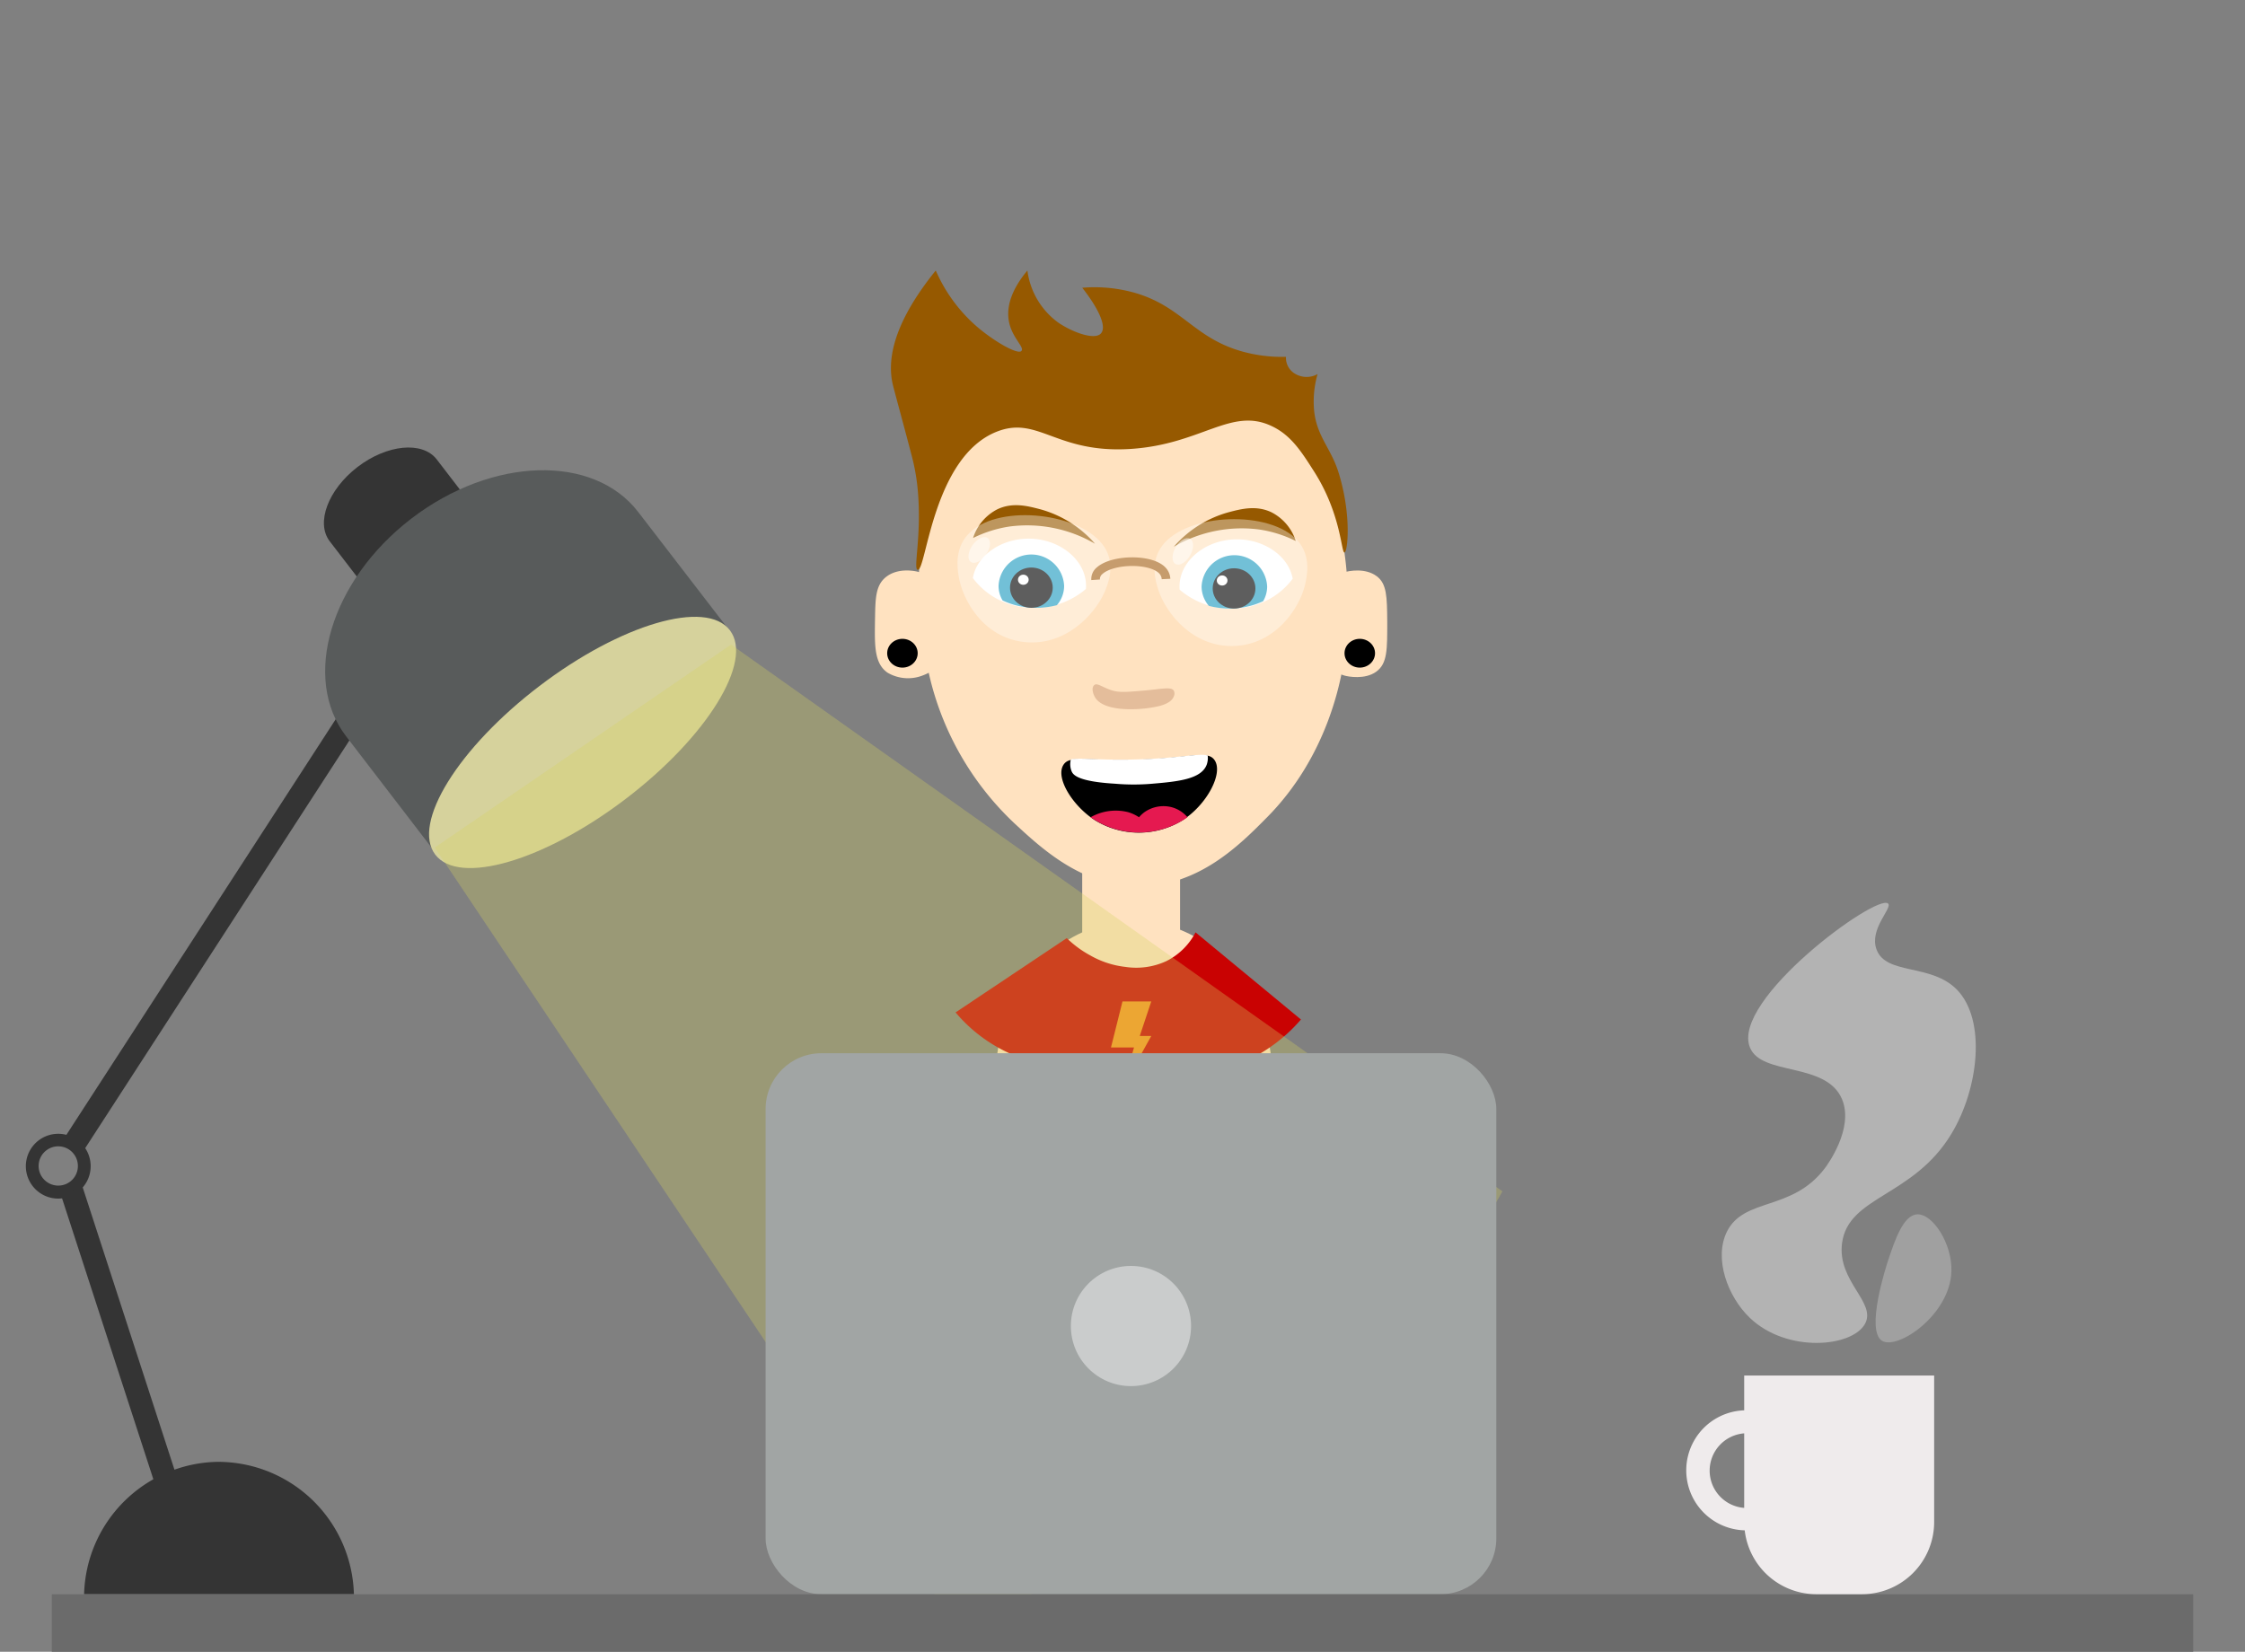 <svg xmlns="http://www.w3.org/2000/svg" viewBox="0 0 390 287"><rect x="0" y="0" width="390" height="287" fill="#808080" stroke="none"/><defs><style>.cls-1,.cls-10{fill:none;}.cls-2{fill:#343434;}.cls-3{fill:#ffe2c0;}.cls-4{fill:#965900;}.cls-5{fill:#e4bd9b;}.cls-20,.cls-21,.cls-6,.cls-8,.cls-9{fill:#fff;}.cls-7{fill:#1f9cc0;}.cls-8{opacity:0.37;}.cls-9{opacity:0.5;}.cls-10{stroke:#c69c6d;stroke-miterlimit:10;stroke-width:1.5px;}.cls-11{fill:#585b5b;}.cls-12{fill:#d6d29c;}.cls-13{fill:#e51950;}.cls-14{fill:#c90202;}.cls-15{fill:#f7931e;}.cls-16{fill:#d6d261;opacity:0.31;}.cls-17{fill:#a1a5a4;}.cls-18{fill:#cacccc;}.cls-19{fill:#6b6b6b;}.cls-20{opacity:0.4;}.cls-21{opacity:0.25;}.cls-22{fill:#efebec;}</style></defs><g id="Warstwa_2" data-name="Warstwa 2"><g id="Warstwa_1-2" data-name="Warstwa 1"><polygon class="cls-1" points="348.41 0 0 0 0 287 390 287 390 45.14 390 0 348.41 0"/><rect class="cls-2" x="36.46" y="112.13" width="4" height="94.32" transform="translate(92.8 4.7) rotate(32.94)"/><path class="cls-2" d="M62.11,81.14c-5.12,3.94-7.28,9.71-4.83,12.91l5.14,6.69L81,86.5l-5.14-6.69C73.38,76.62,67.24,77.21,62.11,81.14Z"/><path class="cls-3" d="M215.24,67.83c-13.1-6.55-30.28-4.48-41.58,3.65-19.63,14.13-13.42,40.73-12.12,46.29a51.19,51.19,0,0,0,14.83,25.42c4.83,4.46,11.79,10.88,21.63,10.81,10.33-.08,17.45-7.27,22.12-12,10.43-10.54,12.89-23.67,13.46-28.14S237.92,79.18,215.24,67.83Z"/><path class="cls-4" d="M203.91,95a23.4,23.4,0,0,1,14.83-3,21.29,21.29,0,0,1,6.36,2,8.49,8.49,0,0,0-4.24-5c-2.65-1.25-5.25-.57-7.41,0A19.46,19.46,0,0,0,203.91,95Z"/><path class="cls-4" d="M190.23,94.48a23.4,23.4,0,0,0-14.83-3,21.48,21.48,0,0,0-6.36,2,8.49,8.49,0,0,1,4.24-5c2.65-1.25,5.25-.56,7.41,0A19.46,19.46,0,0,1,190.23,94.48Z"/><path class="cls-5" d="M190.14,121c1.32,2.63,7,2.38,9.53,2,1.34-.2,3.71-.58,4.24-2a1.14,1.14,0,0,0,0-1c-.47-.72-2.06-.28-5.3,0-2.72.23-4.08.35-5.29,0-1.7-.49-2.65-1.38-3.18-1S189.79,120.3,190.14,121Z"/><path class="cls-4" d="M159.42,99c-.83-.17.75-5.94,0-14a35.76,35.76,0,0,0-1-5.67c-1.71-6.54-2.8-10.43-3.28-12.33-1-4-.39-10.33,7.42-20A27.32,27.32,0,0,0,170,57c3,2.5,6.76,4.6,7.42,4s-1.55-2.24-2.12-5c-.72-3.45,1.28-6.72,3.18-9a13.27,13.27,0,0,0,5.29,9c2.36,1.65,6.24,3.12,7.42,2s-.3-4.33-3.18-8a25.55,25.55,0,0,1,9.54,1c7.83,2.43,9.93,7.64,18,10a25.75,25.75,0,0,0,7.85,1,3.2,3.2,0,0,0,1.68,3,3.91,3.91,0,0,0,3.81,0,17.17,17.17,0,0,0-.63,6c.35,4.69,2.88,6.72,4.24,11,2.33,7.38,1.63,13.93,1.06,14s-.56-6.7-5.3-14.11c-2.17-3.4-4-6.32-7.42-7.89-7-3.27-12.13,3.19-24.36,4-13,.86-16.1-5.83-23.31-3C162,79.4,160.92,99.31,159.42,99Z"/><path class="cls-6" d="M224.57,100.55a12.89,12.89,0,0,1-9.64,5.15,13.67,13.67,0,0,1-10-3.24c-.4-4.6,4.11-8.54,9.49-8.74C219.32,93.53,223.82,96.45,224.57,100.55Z"/><path class="cls-7" d="M210,105.27a5.19,5.19,0,0,1-1.26-3.34,5.7,5.7,0,0,1,11.39,0,5.11,5.11,0,0,1-.7,2.53,13.45,13.45,0,0,1-4.83,1.24A14.13,14.13,0,0,1,210,105.27Z"/><ellipse cx="214.38" cy="102.24" rx="3.71" ry="3.5"/><ellipse class="cls-6" cx="212.31" cy="100.86" rx="0.93" ry="0.88"/><path class="cls-8" d="M226.72,101.6c-1,4.16-5.17,10.38-12.32,10.64s-11.82-5.63-13.16-9.71c-.43-1.31-1.58-4.81.71-7.78,4.34-5.64,18.65-6.16,23.44-.85C227.9,96.69,227,100.27,226.72,101.6Z"/><path class="cls-6" d="M169,100.43a12.89,12.89,0,0,0,9.64,5.15,13.76,13.76,0,0,0,10-3.24c.4-4.6-4.11-8.54-9.49-8.74C174.23,93.41,169.73,96.32,169,100.43Z"/><path class="cls-7" d="M183.6,105.15a5.14,5.14,0,0,0,1.26-3.34,5.7,5.7,0,0,0-11.39,0,5,5,0,0,0,.7,2.52,13.25,13.25,0,0,0,4.83,1.25A14.13,14.13,0,0,0,183.6,105.15Z"/><ellipse cx="179.17" cy="102.11" rx="3.71" ry="3.5"/><ellipse class="cls-6" cx="177.77" cy="100.73" rx="0.93" ry="0.88"/><ellipse class="cls-9" cx="205.49" cy="95.82" rx="2.53" ry="1.44" transform="translate(18.67 224.3) rotate(-59.52)"/><path class="cls-8" d="M166.52,100c.64,4.23,4.26,10.74,11.36,11.55s12.26-4.7,14-8.66c.54-1.27,2-4.67,0-7.8-3.84-6-18.05-7.58-23.29-2.66C165.76,95,166.31,98.66,166.52,100Z"/><ellipse class="cls-9" cx="170.12" cy="95.57" rx="2.54" ry="1.43" transform="translate(-5.9 179.79) rotate(-54.9)"/><path class="cls-10" d="M190.33,100.74a1.86,1.86,0,0,1,.7-1.58c2.25-2,8.71-2.14,10.81-.12a2.29,2.29,0,0,1,.72,1.56"/><path class="cls-11" d="M71.44,90.12c-14,10.76-19.09,27.69-11.31,37.82l16.27,21.2,50.77-39L110.9,89C103.12,78.84,85.46,79.36,71.44,90.12Z"/><path class="cls-3" d="M159.68,117.57c2.92-.85,7.21-4,7.18-9.13s-4.35-8.24-7.28-9.06c-.55-.16-3.41-.77-5.5.75s-2,4-2.08,7.87c-.06,4.26-.1,7.27,2.17,8.87A7,7,0,0,0,159.68,117.57Z"/><ellipse class="cls-12" cx="101.21" cy="129" rx="32.17" ry="12.34" transform="translate(-57.47 87.69) rotate(-37.29)"/><path d="M184.75,132.88c1.13-1.74,4.08-.59,13.09-.88s11.87-1.63,13.1,0c1.69,2.23-1.25,7.84-5.61,10.59a14.54,14.54,0,0,1-15,0C186.41,140.14,183.27,135.16,184.75,132.88Z"/><path class="cls-6" d="M209.62,132.89a3.5,3.5,0,0,0,.18-1.64c-1.69-.38-5,.47-12,.69-6.68.22-10-.35-11.77,0a3.24,3.24,0,0,0,.16,2.14c.27.56,1.09,1.71,7.48,2.09a37.69,37.69,0,0,0,6.55,0C204.57,135.8,208.65,135.4,209.62,132.89Z"/><path class="cls-13" d="M189.46,142a8.84,8.84,0,0,1,6.54-.88,7.08,7.08,0,0,1,1.87.88,5.52,5.52,0,0,1,.94-.88,5.74,5.74,0,0,1,4.68-.88,5.46,5.46,0,0,1,2.8,1.76,14.69,14.69,0,0,1-16.83,0Z"/><ellipse cx="156.77" cy="113.5" rx="2.65" ry="2.5"/><path class="cls-3" d="M205,161.54V148H188v14c-8.79,4-15,13.7-15,25,0,14.91,10.75,27,24,27s24-12.09,24-27C221,175.24,214.32,165.25,205,161.54Z"/><path class="cls-14" d="M195.49,168a12.46,12.46,0,0,0,7.12-1,11.52,11.52,0,0,0,5.08-5L226,177.14a27.85,27.85,0,0,1-7.5,6.15c-.86.47-1.69.88-2.5,1.23q.63,20.89,1.25,41.79a54.66,54.66,0,0,1-42.5-1.23q2.5-20.28,5-40.56a25.91,25.91,0,0,1-3.75-1.23,26.57,26.57,0,0,1-10-7.38L185.32,163a18.27,18.27,0,0,0,4.07,3A15.87,15.87,0,0,0,195.49,168Z"/><path class="cls-15" d="M195,174h5l-2,6h2l-5,9c.67-2.33,1.33-4.67,2-7h-4Z"/><path class="cls-16" d="M127,112,75.52,147.27,165,281a142.09,142.09,0,0,0,33-12c35.56-18.13,54.56-46.92,63-62Z"/><rect class="cls-17" x="133" y="183" width="126.94" height="94" rx="9.7"/><circle class="cls-18" cx="196.47" cy="230.4" r="10.44"/><path class="cls-2" d="M10.12,197a5.63,5.63,0,1,0,5.63,5.62A5.62,5.62,0,0,0,10.12,197Zm0,9a3.41,3.41,0,1,1,3.41-3.41A3.4,3.4,0,0,1,10.12,206Z"/><rect class="cls-2" x="18.63" y="205.54" width="4" height="53.11" transform="translate(-70.7 17.73) rotate(-18)"/><path class="cls-2" d="M37.77,254a23.62,23.62,0,0,0-23.16,23H61.48A23.63,23.63,0,0,0,37.77,254Z"/><path class="cls-3" d="M233.59,117.39c-2.93-.85-7.22-4-7.19-9s4.35-8.16,7.28-9c.58-.16,3.48-.79,5.5.74,1.73,1.31,1.78,3.52,1.81,7.88,0,4.76.06,7.26-1.9,8.69S234.17,117.56,233.59,117.39Z"/><ellipse cx="236.22" cy="113.5" rx="2.65" ry="2.5"/><rect class="cls-19" x="9" y="277" width="372" height="10"/><path class="cls-20" d="M324,230c-2.23,4.11-13.58,5.12-20-1-3.89-3.71-6.3-10.34-4-15,3-6,11.28-3.47,17-11,.39-.51,5.12-6.91,3-12-2.74-6.55-14-4-16-9-3.36-8.21,22.07-26.85,24-25,.81.78-3.35,4.42-2,8,1.68,4.48,9.54,2.36,14,7,5.06,5.26,3.76,17.12-1,25-6.64,11-17.92,10.79-19,19C319.13,222.63,326,226.28,324,230Z"/><path class="cls-21" d="M327,233c2.77,1.54,11.69-4.54,12-12,.2-4.86-3.26-10.2-6-10-2.38.17-3.83,4.5-5,8C327.67,220,324,231.31,327,233Z"/><path class="cls-22" d="M303,239v6.05a10.43,10.43,0,0,0,.09,20.85A12.54,12.54,0,0,0,315.55,277h7.9A12.55,12.55,0,0,0,336,264.45V239Zm-6,16.52a6.5,6.5,0,0,1,6-6.47V262A6.49,6.49,0,0,1,297,255.52Z"/></g></g></svg>